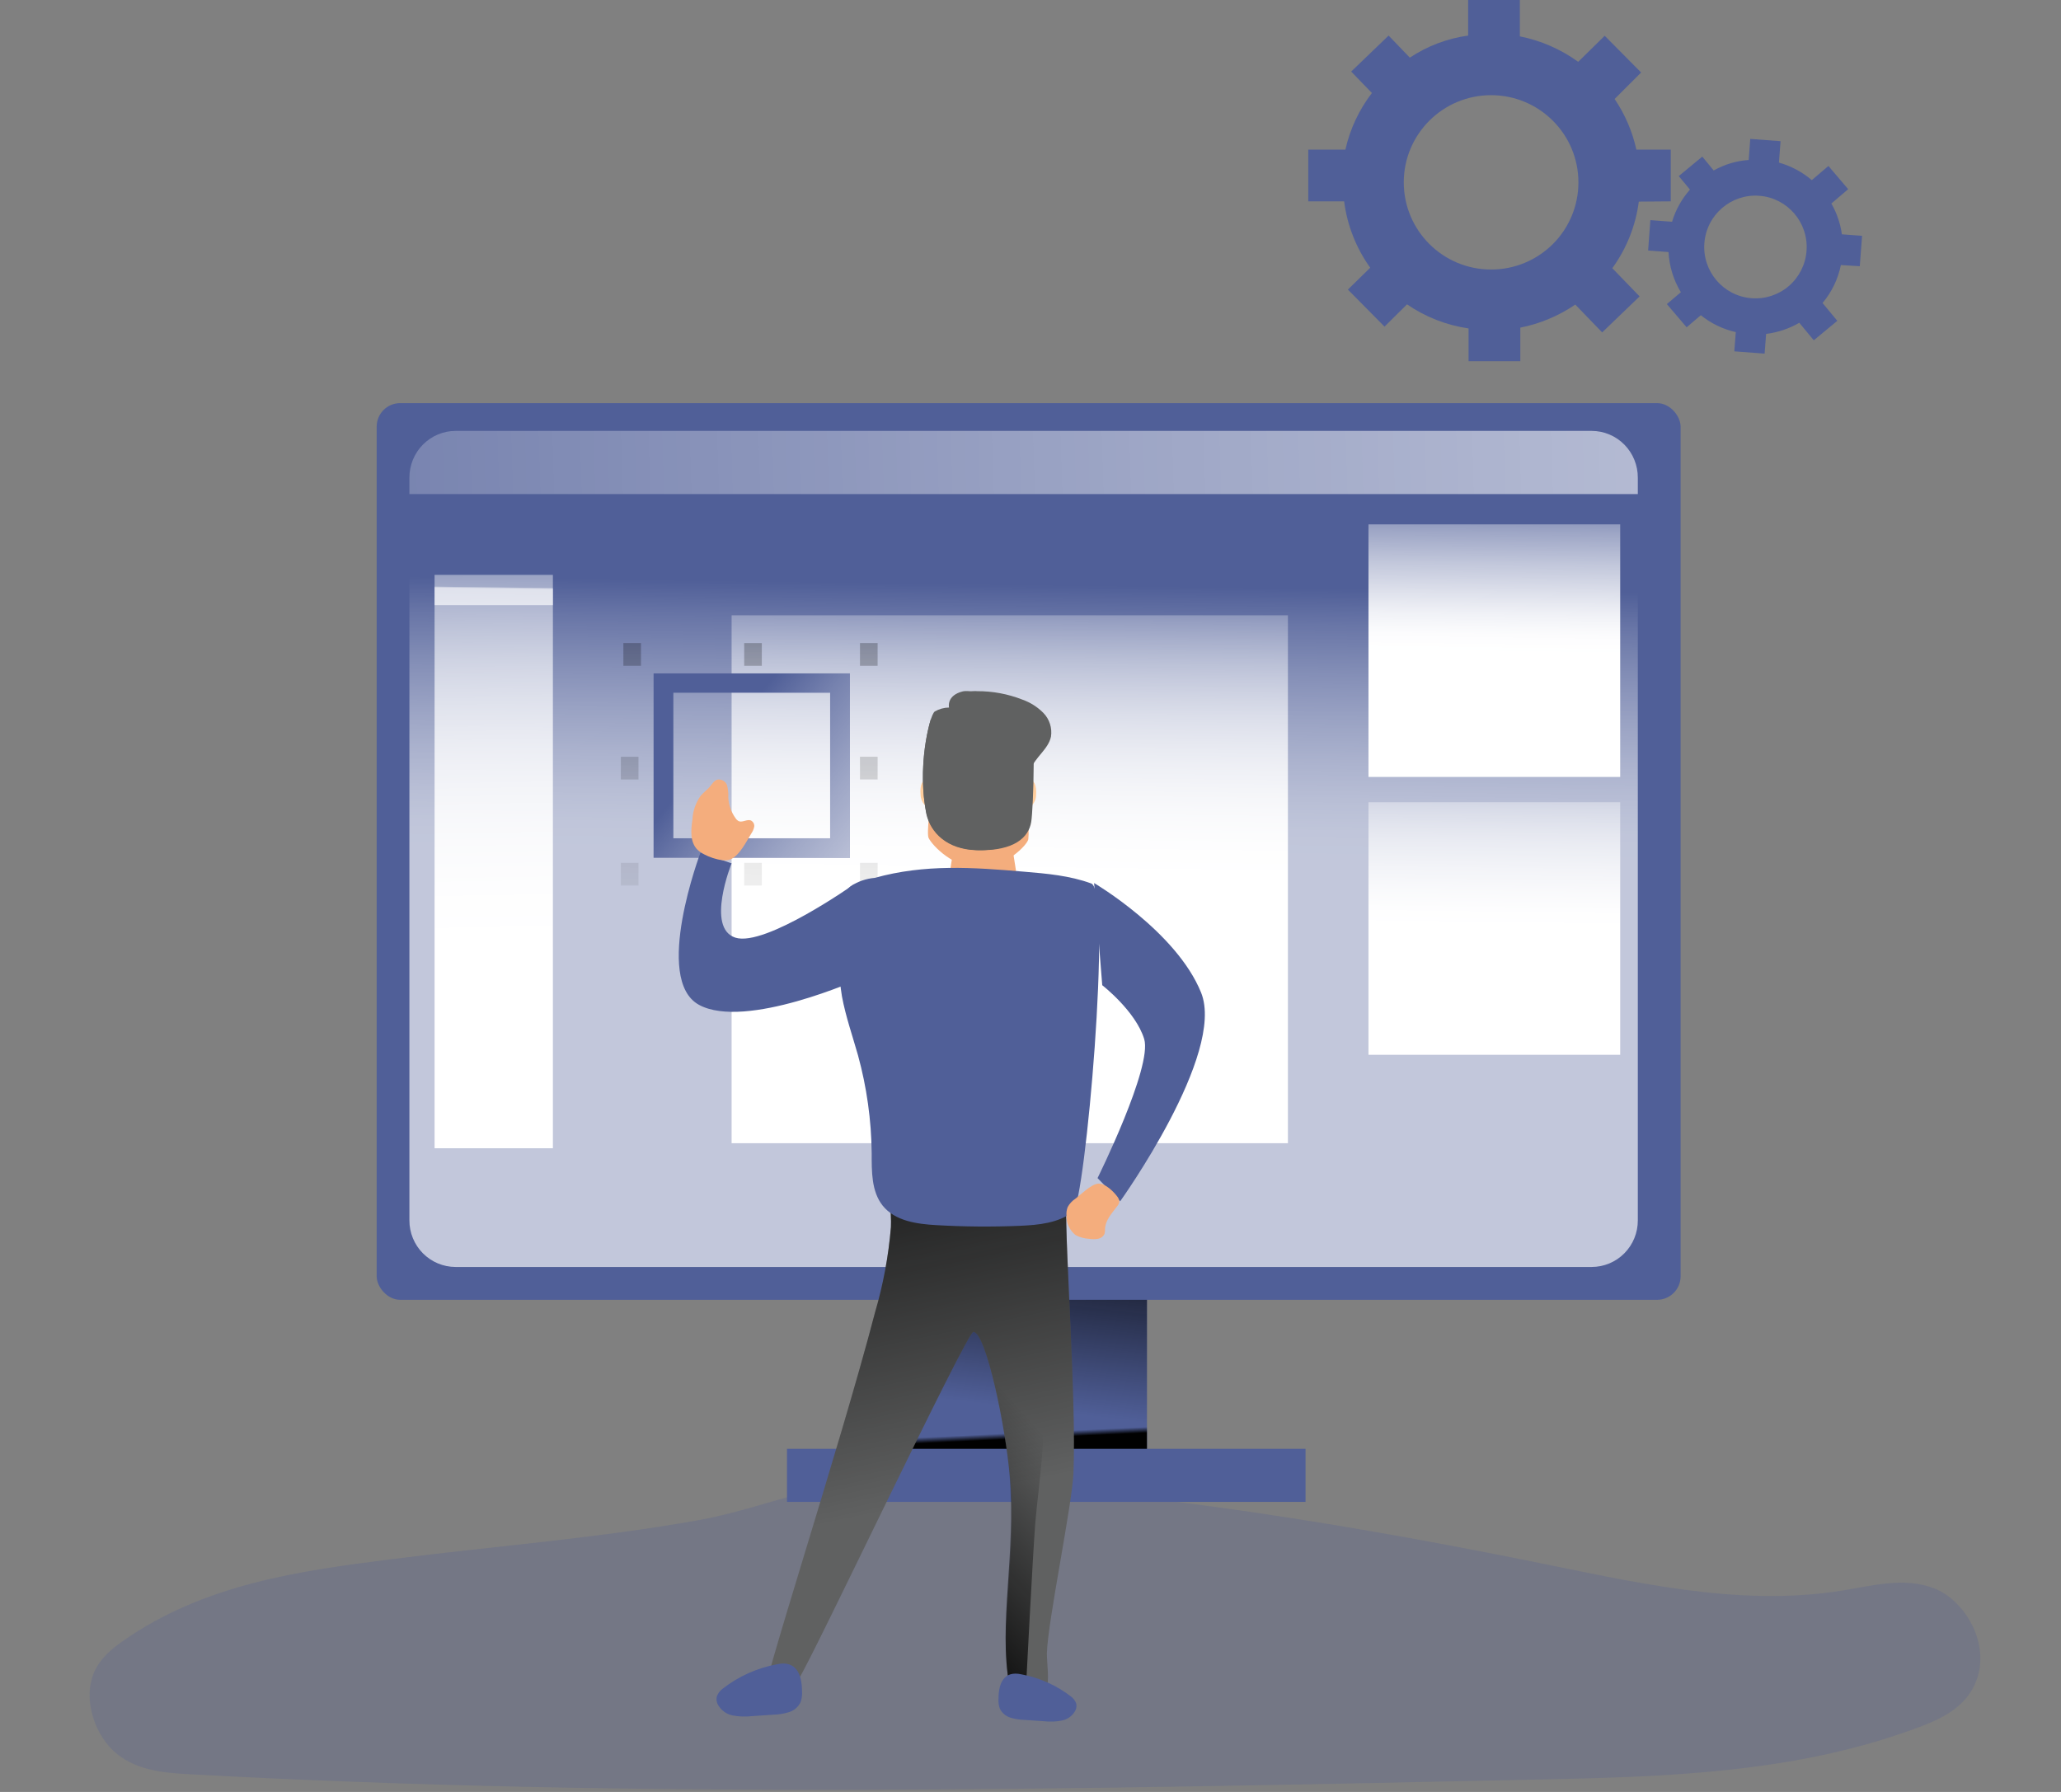 <svg xmlns="http://www.w3.org/2000/svg" width="230" height="200" viewBox="0 0 230 200">
  <rect x="0" y="0" width="230" height="200" fill="#808080" stroke="none"/>
  <defs>
    <linearGradient id="icon_empty_overview_storage-a" x1="47.485%" x2="62.64%" y1="68.151%" y2="-40.516%">
      <stop offset="0%" stop-color="#010101" stop-opacity="0"/>
      <stop offset="95%" stop-color="#010101"/>
    </linearGradient>
    <linearGradient id="icon_empty_overview_storage-b" x1="50.614%" x2="49.403%" y1="18.227%" y2="81.154%">
      <stop offset="0%" stop-color="#FFF" stop-opacity="0"/>
      <stop offset="7%" stop-color="#FFF" stop-opacity=".22"/>
      <stop offset="16%" stop-color="#FFF" stop-opacity=".45"/>
      <stop offset="25%" stop-color="#FFF" stop-opacity=".65"/>
      <stop offset="33%" stop-color="#FFF" stop-opacity=".8"/>
      <stop offset="40%" stop-color="#FFF" stop-opacity=".91"/>
      <stop offset="46%" stop-color="#FFF" stop-opacity=".98"/>
      <stop offset="51%" stop-color="#FFF"/>
    </linearGradient>
    <linearGradient id="icon_empty_overview_storage-c" x1="48.882%" x2="55.696%" y1="47.063%" y2="64.961%">
      <stop offset="0%" stop-color="#010101" stop-opacity="0"/>
      <stop offset="95%" stop-color="#010101"/>
    </linearGradient>
    <linearGradient id="icon_empty_overview_storage-d" x1="-55.446%" x2="673.45%" y1="50.173%" y2="48.998%">
      <stop offset="0%" stop-color="#FFF" stop-opacity="0"/>
      <stop offset="7%" stop-color="#FFF" stop-opacity=".22"/>
      <stop offset="16%" stop-color="#FFF" stop-opacity=".45"/>
      <stop offset="25%" stop-color="#FFF" stop-opacity=".65"/>
      <stop offset="33%" stop-color="#FFF" stop-opacity=".8"/>
      <stop offset="40%" stop-color="#FFF" stop-opacity=".91"/>
      <stop offset="46%" stop-color="#FFF" stop-opacity=".98"/>
      <stop offset="51%" stop-color="#FFF"/>
    </linearGradient>
    <linearGradient id="icon_empty_overview_storage-e" x1="49.743%" x2="50.351%" y1="-27.902%" y2="156.007%">
      <stop offset="0%" stop-color="#FFF" stop-opacity="0"/>
      <stop offset="7%" stop-color="#FFF" stop-opacity=".22"/>
      <stop offset="16%" stop-color="#FFF" stop-opacity=".45"/>
      <stop offset="25%" stop-color="#FFF" stop-opacity=".65"/>
      <stop offset="33%" stop-color="#FFF" stop-opacity=".8"/>
      <stop offset="40%" stop-color="#FFF" stop-opacity=".91"/>
      <stop offset="46%" stop-color="#FFF" stop-opacity=".98"/>
      <stop offset="51%" stop-color="#FFF"/>
    </linearGradient>
    <linearGradient id="icon_empty_overview_storage-f" x1="50.846%" x2="49.163%" y1="-11.521%" y2="110.315%">
      <stop offset="0%" stop-color="#FFF" stop-opacity="0"/>
      <stop offset="7%" stop-color="#FFF" stop-opacity=".22"/>
      <stop offset="16%" stop-color="#FFF" stop-opacity=".45"/>
      <stop offset="25%" stop-color="#FFF" stop-opacity=".65"/>
      <stop offset="33%" stop-color="#FFF" stop-opacity=".8"/>
      <stop offset="40%" stop-color="#FFF" stop-opacity=".91"/>
      <stop offset="46%" stop-color="#FFF" stop-opacity=".98"/>
      <stop offset="51%" stop-color="#FFF"/>
    </linearGradient>
    <linearGradient id="icon_empty_overview_storage-g" x1="42.92%" x2="142.632%" y1="513.712%" y2="-5910.402%">
      <stop offset="0%" stop-color="#010101" stop-opacity="0"/>
      <stop offset="95%" stop-color="#010101"/>
    </linearGradient>
    <linearGradient id="icon_empty_overview_storage-h" x1="35.617%" x2="135.329%" y1="984.161%" y2="-5439.953%">
      <stop offset="0%" stop-color="#010101" stop-opacity="0"/>
      <stop offset="95%" stop-color="#010101"/>
    </linearGradient>
    <linearGradient id="icon_empty_overview_storage-i" x1="43.218%" x2="143.079%" y1="487.47%" y2="-5936.643%">
      <stop offset="0%" stop-color="#010101" stop-opacity="0"/>
      <stop offset="95%" stop-color="#010101"/>
    </linearGradient>
    <linearGradient id="icon_empty_overview_storage-j" x1="35.915%" x2="135.776%" y1="957.92%" y2="-5466.194%">
      <stop offset="0%" stop-color="#010101" stop-opacity="0"/>
      <stop offset="95%" stop-color="#010101"/>
    </linearGradient>
    <linearGradient id="icon_empty_overview_storage-k" x1="27.569%" x2="127.429%" y1="1500.709%" y2="-4923.404%">
      <stop offset="0%" stop-color="#010101" stop-opacity="0"/>
      <stop offset="95%" stop-color="#010101"/>
    </linearGradient>
    <linearGradient id="icon_empty_overview_storage-l" x1="27.867%" x2="127.579%" y1="1475.177%" y2="-4948.936%">
      <stop offset="0%" stop-color="#010101" stop-opacity="0"/>
      <stop offset="95%" stop-color="#010101"/>
    </linearGradient>
    <linearGradient id="icon_empty_overview_storage-m" x1="27.569%" x2="127.429%" y1="1487.943%" y2="-4935.934%">
      <stop offset="0%" stop-color="#010101" stop-opacity="0"/>
      <stop offset="95%" stop-color="#010101"/>
    </linearGradient>
    <linearGradient id="icon_empty_overview_storage-n" x1="43.069%" x2="142.93%" y1="492.908%" y2="-5931.206%">
      <stop offset="0%" stop-color="#010101" stop-opacity="0"/>
      <stop offset="95%" stop-color="#010101"/>
    </linearGradient>
    <linearGradient id="icon_empty_overview_storage-o" x1="33.629%" x2="349.584%" y1="37.403%" y2="280.635%">
      <stop offset="0%" stop-color="#FFF" stop-opacity="0"/>
      <stop offset="7%" stop-color="#FFF" stop-opacity=".22"/>
      <stop offset="16%" stop-color="#FFF" stop-opacity=".45"/>
      <stop offset="25%" stop-color="#FFF" stop-opacity=".65"/>
      <stop offset="33%" stop-color="#FFF" stop-opacity=".8"/>
      <stop offset="40%" stop-color="#FFF" stop-opacity=".91"/>
      <stop offset="46%" stop-color="#FFF" stop-opacity=".98"/>
      <stop offset="51%" stop-color="#FFF"/>
    </linearGradient>
    <linearGradient id="icon_empty_overview_storage-p" x1="50.897%" x2="49.124%" y1="-18.243%" y2="116.919%">
      <stop offset="0%" stop-color="#FFF" stop-opacity="0"/>
      <stop offset="7%" stop-color="#FFF" stop-opacity=".22"/>
      <stop offset="16%" stop-color="#FFF" stop-opacity=".45"/>
      <stop offset="25%" stop-color="#FFF" stop-opacity=".65"/>
      <stop offset="33%" stop-color="#FFF" stop-opacity=".8"/>
      <stop offset="40%" stop-color="#FFF" stop-opacity=".91"/>
      <stop offset="46%" stop-color="#FFF" stop-opacity=".98"/>
      <stop offset="51%" stop-color="#FFF"/>
    </linearGradient>
    <linearGradient id="icon_empty_overview_storage-q" x1="50.286%" x2="49.802%" y1="44.555%" y2="55.342%">
      <stop offset="0%" stop-color="#FFF" stop-opacity="0"/>
      <stop offset="7%" stop-color="#FFF" stop-opacity=".22"/>
      <stop offset="16%" stop-color="#FFF" stop-opacity=".45"/>
      <stop offset="25%" stop-color="#FFF" stop-opacity=".65"/>
      <stop offset="33%" stop-color="#FFF" stop-opacity=".8"/>
      <stop offset="40%" stop-color="#FFF" stop-opacity=".91"/>
      <stop offset="46%" stop-color="#FFF" stop-opacity=".98"/>
      <stop offset="51%" stop-color="#FFF"/>
    </linearGradient>
    <linearGradient id="icon_empty_overview_storage-r" x1="50.879%" x2="38.182%" y1="60.072%" y2="-36.988%">
      <stop offset="0%" stop-color="#010101" stop-opacity="0"/>
      <stop offset="95%" stop-color="#010101"/>
    </linearGradient>
    <linearGradient id="icon_empty_overview_storage-s" x1="54.941%" x2="34.609%" y1="27.298%" y2="119.501%">
      <stop offset="0%" stop-color="#010101" stop-opacity="0"/>
      <stop offset="95%" stop-color="#010101"/>
    </linearGradient>
  </defs>
  <g fill="none" transform="translate(10)">
    <path fill="#505F98" d="M33.876,174.001 C23.49,175.317 12.785,176.765 3.646,183.206 C2.423,184.069 1.181,185.088 0.506,186.643 C-0.848,189.771 0.689,193.894 3.074,195.777 C5.46,197.659 8.403,197.874 11.211,198.029 C61.2,200.775 111.264,199.697 161.296,198.624 C175.825,198.315 190.584,197.957 204.508,192.637 C207.011,191.684 209.762,190.254 210.704,187.138 C211.937,183.063 209.125,178.547 205.844,177.278 C202.563,176.009 199.062,176.956 195.669,177.51 C183.886,179.434 172.001,176.491 160.27,174.138 C137.304,169.538 113.477,165.797 90.216,165.1 C82.286,164.867 75.513,168.335 67.752,169.705 C56.546,171.695 45.143,172.571 33.876,174.001 Z" opacity=".24"/>
    <rect width="27.53" height="23.117" x="90.467" y="141.408" fill="#505F98"/>
    <rect width="27.53" height="23.117" x="90.467" y="141.408" fill="url(#icon_empty_overview_storage-a)"/>
    <rect width="145.514" height="100.08" x="32.036" y="44.993" fill="#505F98" rx="2.624"/>
    <path fill="url(#icon_empty_overview_storage-b)" d="M172.775,53.292 L172.775,136.21 C172.779,137.586 172.239,138.907 171.274,139.882 C170.308,140.857 168.996,141.406 167.627,141.408 L40.836,141.408 C39.468,141.405 38.157,140.855 37.191,139.881 C36.226,138.906 35.685,137.585 35.688,136.21 L35.688,53.292 C35.685,51.917 36.226,50.596 37.191,49.621 C38.157,48.647 39.468,48.097 40.836,48.094 L167.627,48.094 C168.996,48.096 170.308,48.645 171.274,49.62 C172.239,50.595 172.779,51.916 172.775,53.292 L172.775,53.292 Z" opacity=".65"/>
    <rect width="57.868" height="5.92" x="77.826" y="161.706" fill="#505F98"/>
    <rect width="27.53" height="3.383" x="90.467" y="158.323" fill="url(#icon_empty_overview_storage-c)"/>
    <path fill="url(#icon_empty_overview_storage-d)" d="M172.775,53.313 L172.775,55.142 L35.688,55.142 L35.688,53.313 C35.685,51.932 36.226,50.606 37.191,49.628 C38.157,48.649 39.468,48.097 40.836,48.094 L167.627,48.094 C168.996,48.096 170.308,48.647 171.274,49.626 C172.239,50.605 172.779,51.932 172.775,53.313 L172.775,53.313 Z"/>
    <rect width="13.203" height="63.995" x="38.497" y="64.163" fill="url(#icon_empty_overview_storage-e)"/>
    <rect width="62.082" height="58.92" x="71.645" y="68.674" fill="url(#icon_empty_overview_storage-f)"/>
    <rect width="1.966" height="2.537" x="85.972" y="96.302" fill="url(#icon_empty_overview_storage-g)"/>
    <rect width="1.966" height="2.537" x="85.972" y="84.461" fill="url(#icon_empty_overview_storage-h)"/>
    <rect width="1.966" height="2.537" x="59.285" y="96.302" fill="url(#icon_empty_overview_storage-i)"/>
    <rect width="1.966" height="2.537" x="59.285" y="84.461" fill="url(#icon_empty_overview_storage-j)"/>
    <rect width="1.966" height="2.537" x="85.972" y="71.775" fill="url(#icon_empty_overview_storage-k)"/>
    <rect width="1.966" height="2.537" x="59.566" y="71.775" fill="url(#icon_empty_overview_storage-l)"/>
    <rect width="1.966" height="2.537" x="73.05" y="71.775" fill="url(#icon_empty_overview_storage-m)"/>
    <rect width="1.966" height="2.537" x="73.05" y="96.302" fill="url(#icon_empty_overview_storage-n)"/>
    <path fill="#505F98" d="M84.848,95.738 L62.937,95.738 L62.937,75.158 L84.848,75.158 L84.848,95.738 Z M65.144,93.562 L82.641,93.562 L82.641,77.316 L65.144,77.316 L65.144,93.562 Z"/>
    <path fill="url(#icon_empty_overview_storage-o)" d="M84.848,95.738 L62.937,95.738 L62.937,75.158 L84.848,75.158 L84.848,95.738 Z M65.144,93.562 L82.641,93.562 L82.641,77.316 L65.144,77.316 L65.144,93.562 Z"/>
    <rect width="28.091" height="28.191" x="142.717" y="58.525" fill="url(#icon_empty_overview_storage-p)"/>
    <rect width="28.091" height="28.191" x="142.717" y="89.536" fill="url(#icon_empty_overview_storage-p)"/>
    <rect width="13.203" height="3.665" x="38.497" y="63.881" fill="url(#icon_empty_overview_storage-q)" opacity=".65"/>
    <path fill="#28353D" d="M69.578,109.27 C69.389,108.265 69.27,106.842 69.633,106.745 C70.399,106.528 69.578,109.27 69.578,109.27 Z"/>
    <path fill="#606161" d="M109.794,164.386 C109.658,167.936 106.917,180.985 106.828,184.542 C106.828,185.725 107.143,187.542 106.763,188.684 C105.98,191.105 103.204,190.773 102.842,189.347 L102.706,188.637 C101.419,181.725 103.489,173.884 102.706,164.859 C102.237,159.35 100.054,148.727 98.625,148.656 C97.871,148.656 80.675,185.063 79.18,187.306 C78.445,188.436 76.374,188.258 75.372,189.17 C74.37,190.081 83.724,161.569 87.645,146.502 C88.559,143.392 89.156,140.198 89.424,136.968 C89.531,135.104 88.932,134.477 90.646,133.927 C91.833,133.548 93.476,133.654 94.745,133.566 C96.127,133.459 108.982,133.435 108.982,134.347 C108.857,139.294 110.126,156.184 109.794,164.386 Z"/>
    <path fill="url(#icon_empty_overview_storage-r)" d="M109.794,164.386 C109.658,167.936 106.917,180.985 106.828,184.542 C106.828,185.725 107.143,187.542 106.763,188.684 C105.98,191.105 103.204,190.773 102.842,189.347 L102.706,188.637 C101.419,181.725 103.489,173.884 102.706,164.859 C102.237,159.35 100.054,148.727 98.625,148.656 C97.871,148.656 80.675,185.063 79.18,187.306 C78.445,188.436 76.374,188.258 75.372,189.17 C74.37,190.081 83.724,161.569 87.645,146.502 C88.559,143.392 89.156,140.198 89.424,136.968 C89.531,135.104 88.932,134.477 90.646,133.927 C91.833,133.548 93.476,133.654 94.745,133.566 C96.127,133.459 108.982,133.435 108.982,134.347 C108.857,139.294 110.126,156.184 109.794,164.386 Z"/>
    <path fill="#FFCD9C" d="M94.615 88.732C94.507 87.608 93.978 86.998 93.462 86.998 92.945 86.998 92.627 87.596 92.735 88.732 92.76 89.57 93.39 90.268 94.224 90.381 94.747 90.381 94.729 89.855 94.615 88.732zM103.708 88.735C103.779 87.609 104.294 86.998 104.827 86.998 105.361 86.998 105.706 87.597 105.624 88.735 105.617 89.584 104.986 90.293 104.16 90.381 103.632 90.381 103.626 89.86 103.708 88.735z"/>
    <path fill="#F4AD7D" d="M104.754,93.672 C104.681,94.265 102.179,96.865 99.331,96.865 C96.483,96.865 94.132,94.491 93.635,93.541 C93.138,92.591 95.137,80.375 96.295,79.354 C97.452,78.333 102.142,79.004 102.536,79.544 C103.481,80.82 105.063,91.303 104.754,93.672 Z"/>
    <path fill="#FFCD9C" d="M103.577 84.455C103.189 84.641 101.669 80.752 101.35 80.098 101.031 79.445 101.083 78.775 101.47 78.588 101.857 78.401 102.426 78.786 102.745 79.434 103.064 80.081 103.958 84.274 103.577 84.455zM95.051 84.176C94.65 84.038 95.713 80.001 95.945 79.303 96.177 78.605 96.697 78.146 97.076 78.283 97.455 78.42 97.613 79.1 97.381 79.804 97.149 80.508 95.43 84.313 95.051 84.176z"/>
    <path fill="#F4AD7D" d="M96.645,93.2 L102.754,93.2 L103.67,99.014 C100.342,100.814 98.401,100.615 95.804,98.617 L96.645,93.2 Z"/>
    <path fill="#F4AD7D" d="M99.175,94.365 C99.175,94.258 99.429,94.167 99.737,94.167 C100.045,94.167 100.299,94.258 100.299,94.365 C100.299,94.472 100.051,94.489 99.737,94.489 C99.423,94.489 99.175,94.478 99.175,94.365 Z"/>
    <path fill="#606161" d="M105.08,91.737 C105.311,90.351 105.688,80.432 104.763,79.119 C103.838,77.806 98.3,76.957 97.46,77.162 C95.58,77.619 95.908,78.969 95.908,78.969 C95.349,78.977 94.802,79.128 94.32,79.408 C93.675,79.842 92.317,86.093 93.401,90.821 C93.888,92.947 95.805,94.796 99.115,94.887 C103.193,94.995 104.8,93.453 105.08,91.737 Z"/>
    <path fill="#606161" d="M97.483,77.628 C97.921,77.258 98.488,77.083 99.055,77.143 C100.776,77.134 102.484,77.453 104.089,78.083 C104.979,78.396 105.788,78.91 106.453,79.586 C107.123,80.281 107.432,81.255 107.286,82.215 C106.991,83.629 105.514,84.503 105.029,85.862 C104.639,86.952 104.917,88.006 104.928,89.102 C104.936,89.988 104.873,90.873 104.739,91.749 C104.468,93.456 102.913,94.989 98.925,94.887 C95.71,94.797 93.849,92.959 93.376,90.845 C92.736,87.336 92.904,83.725 93.867,80.293 C95.599,80.697 97.372,80.898 99.149,80.892 C101.034,80.908 102.914,80.686 104.745,80.233 C105.058,82.066 105.053,85.737 104.952,88.479"/>
    <path fill="#505F98" d="M87.622,97.98 C86.658,98.061 85.729,98.383 84.92,98.918 C83.534,100.015 83.428,102.061 83.452,103.842 C83.404,106.31 83.574,108.777 83.96,111.214 C84.376,113.449 85.13,115.596 85.75,117.784 C86.727,121.344 87.24,125.018 87.277,128.712 C87.277,130.741 87.241,132.97 88.499,134.557 C89.873,136.279 92.306,136.615 94.494,136.739 C97.599,136.921 100.716,136.945 103.822,136.815 C105.904,136.721 108.121,136.515 109.77,135.229 C111.086,134.203 114.168,99.484 111.776,98.605 C109.384,97.726 106.811,97.502 104.272,97.29 C98.582,96.806 93.224,96.423 87.622,97.98 Z"/>
    <path fill="url(#icon_empty_overview_storage-s)" d="M105.537,169.963 C105.232,173.9 104.504,188.206 104.504,188.206 L102.65,188.141 C101.377,181.268 103.425,173.47 102.65,164.496 C102.187,159.018 100.027,148.455 98.613,148.384 C99.036,144.853 101.412,145.383 101.412,145.383 C103.14,147.975 104.631,150.718 105.866,153.58 C107.28,157.299 105.848,166.009 105.537,169.963 Z"/>
    <path fill="#505F98" d="M70.627 188.494C70.338 188.709 70.118 189.003 69.995 189.34 69.929 189.618 69.956 189.908 70.071 190.169 70.399 190.835 71.019 191.312 71.751 191.462 72.475 191.6 73.215 191.625 73.946 191.537L76.288 191.381C76.884 191.367 77.474 191.271 78.044 191.097 78.614 190.92 79.084 190.517 79.343 189.984 79.481 189.591 79.535 189.175 79.501 188.761 79.501 186.842 78.822 185.283 76.703 185.753 74.484 186.166 72.399 187.107 70.627 188.494L70.627 188.494zM109.518 189.351C109.784 189.547 109.986 189.815 110.098 190.122 110.158 190.371 110.135 190.633 110.031 190.869 109.733 191.471 109.163 191.903 108.492 192.034 107.83 192.162 107.152 192.187 106.482 192.106L104.356 191.962C103.816 191.951 103.279 191.866 102.762 191.711 102.241 191.55 101.811 191.184 101.577 190.701 101.451 190.347 101.401 189.97 101.43 189.596 101.43 187.863 102.041 186.435 103.99 186.877 106.01 187.252 107.907 188.101 109.518 189.351L109.518 189.351zM112.097 98.557C112.097 98.557 121.281 103.959 124.039 110.789 126.798 117.618 115.006 134.078 115.006 134.078L112.483 131.488C112.483 131.488 118.637 119.069 117.686 115.962 116.734 112.856 113.007 109.961 113.007 109.961L112.097 98.557zM85.972 109.23C85.972 109.23 73.203 114.975 68.013 112.156 62.824 109.336 68.167 95.174 68.167 95.174L71.642 96.359C71.642 96.359 68.738 103.579 72.06 104.651 75.382 105.723 85.336 98.68 85.336 98.68L85.972 109.23z"/>
    <path fill="#F4AD7D" d="M110.013 133.789C109.646 134.029 109.348 134.351 109.147 134.726 109.026 135.044 108.983 135.383 109.02 135.719 108.998 136.533 109.367 137.314 110.025 137.847 110.488 138.095 111.006 138.239 111.539 138.266 111.866 138.32 112.2 138.32 112.526 138.266 112.859 138.207 113.138 137.993 113.265 137.699 113.309 137.513 113.327 137.322 113.32 137.132 113.362 136.195 114.065 135.429 114.646 134.663 114.786 134.515 114.877 134.332 114.906 134.136 114.903 133.918 114.822 133.709 114.676 133.54 114.283 133.006 113.308 132.025 112.526 132.11 111.745 132.195 110.619 133.324 110.013 133.789zM73.834 93.041C74 92.809 74.113 92.546 74.167 92.269 74.209 91.983 74.058 91.703 73.79 91.569 73.365 91.409 72.859 91.828 72.44 91.651 72.298 91.575 72.179 91.466 72.094 91.333 71.599 90.648 71.315 89.844 71.274 89.012 71.298 88.569 71.256 88.125 71.151 87.693 71.026 87.248 70.581 86.956 70.102 87.003 69.707 87.092 69.485 87.475 69.238 87.781 68.992 88.087 68.498 88.452 68.178 88.835 67.63 89.622 67.317 90.536 67.271 91.48 67.098 92.658 66.987 94.007 67.851 94.855 68.517 95.509 70.546 96.281 71.477 95.933 72.507 95.545 73.315 93.889 73.834 93.041z"/>
    <path fill="#505F98" d="M176.452,22.473 L176.452,16.701 L172.612,16.701 C172.169,14.68 171.346,12.761 170.186,11.047 L173.144,8.093 L169.08,3.994 L166.121,6.9 C164.183,5.495 161.962,4.526 159.613,4.059 L159.613,0 L153.839,0 L153.839,3.97 C151.511,4.293 149.287,5.135 147.33,6.433 L144.964,3.97 L140.787,7.987 L143.1,10.38 C141.665,12.247 140.655,14.404 140.142,16.701 L136,16.701 L136,22.473 L140,22.473 C140.342,25.144 141.342,27.689 142.911,29.881 L140.42,32.321 L144.508,36.456 L147.017,33.969 C149.069,35.379 151.42,36.299 153.886,36.657 L153.886,40.314 L159.66,40.314 L159.66,36.568 C161.859,36.133 163.946,35.257 165.796,33.993 L168.796,37.1 L172.973,33.083 L169.926,29.934 C171.52,27.743 172.537,25.188 172.884,22.502 L176.452,22.473 Z M156.389,30.082 C151.007,30.075 146.649,25.714 146.656,20.34 C146.662,14.966 151.03,10.615 156.412,10.622 C161.794,10.628 166.152,14.99 166.145,20.364 C166.147,22.946 165.118,25.422 163.288,27.245 C161.457,29.069 158.974,30.09 156.389,30.082 Z"/>
    <path fill="#505F98" d="M197.544,29.713 L197.801,26.318 L195.546,26.153 C195.38,24.943 194.982,23.776 194.374,22.718 L196.249,21.114 L194.046,18.524 L192.189,20.104 C191.123,19.193 189.871,18.526 188.522,18.148 L188.704,15.758 L185.323,15.505 L185.148,17.855 C183.774,17.95 182.439,18.351 181.24,19.029 L179.969,17.479 L177.345,19.652 L178.592,21.161 C177.676,22.199 176.994,23.423 176.595,24.75 L174.175,24.568 L173.924,27.957 L176.202,28.133 C176.284,29.718 176.757,31.258 177.579,32.614 L176.015,33.941 L178.223,36.531 L179.805,35.181 C180.944,36.101 182.279,36.746 183.707,37.066 L183.543,39.215 L186.923,39.468 L187.093,37.266 C188.397,37.107 189.657,36.685 190.795,36.026 L192.412,37.982 L195.036,35.809 L193.39,33.818 C194.415,32.601 195.118,31.145 195.435,29.583 L197.544,29.713 Z M185.464,33.284 C182.317,33.041 179.961,30.288 180.201,27.132 C180.441,23.977 183.186,21.613 186.333,21.852 C189.481,22.091 191.84,24.842 191.603,27.998 C191.493,29.516 190.782,30.928 189.63,31.921 C188.478,32.913 186.978,33.403 185.464,33.284 Z"/>
  </g>
</svg>
